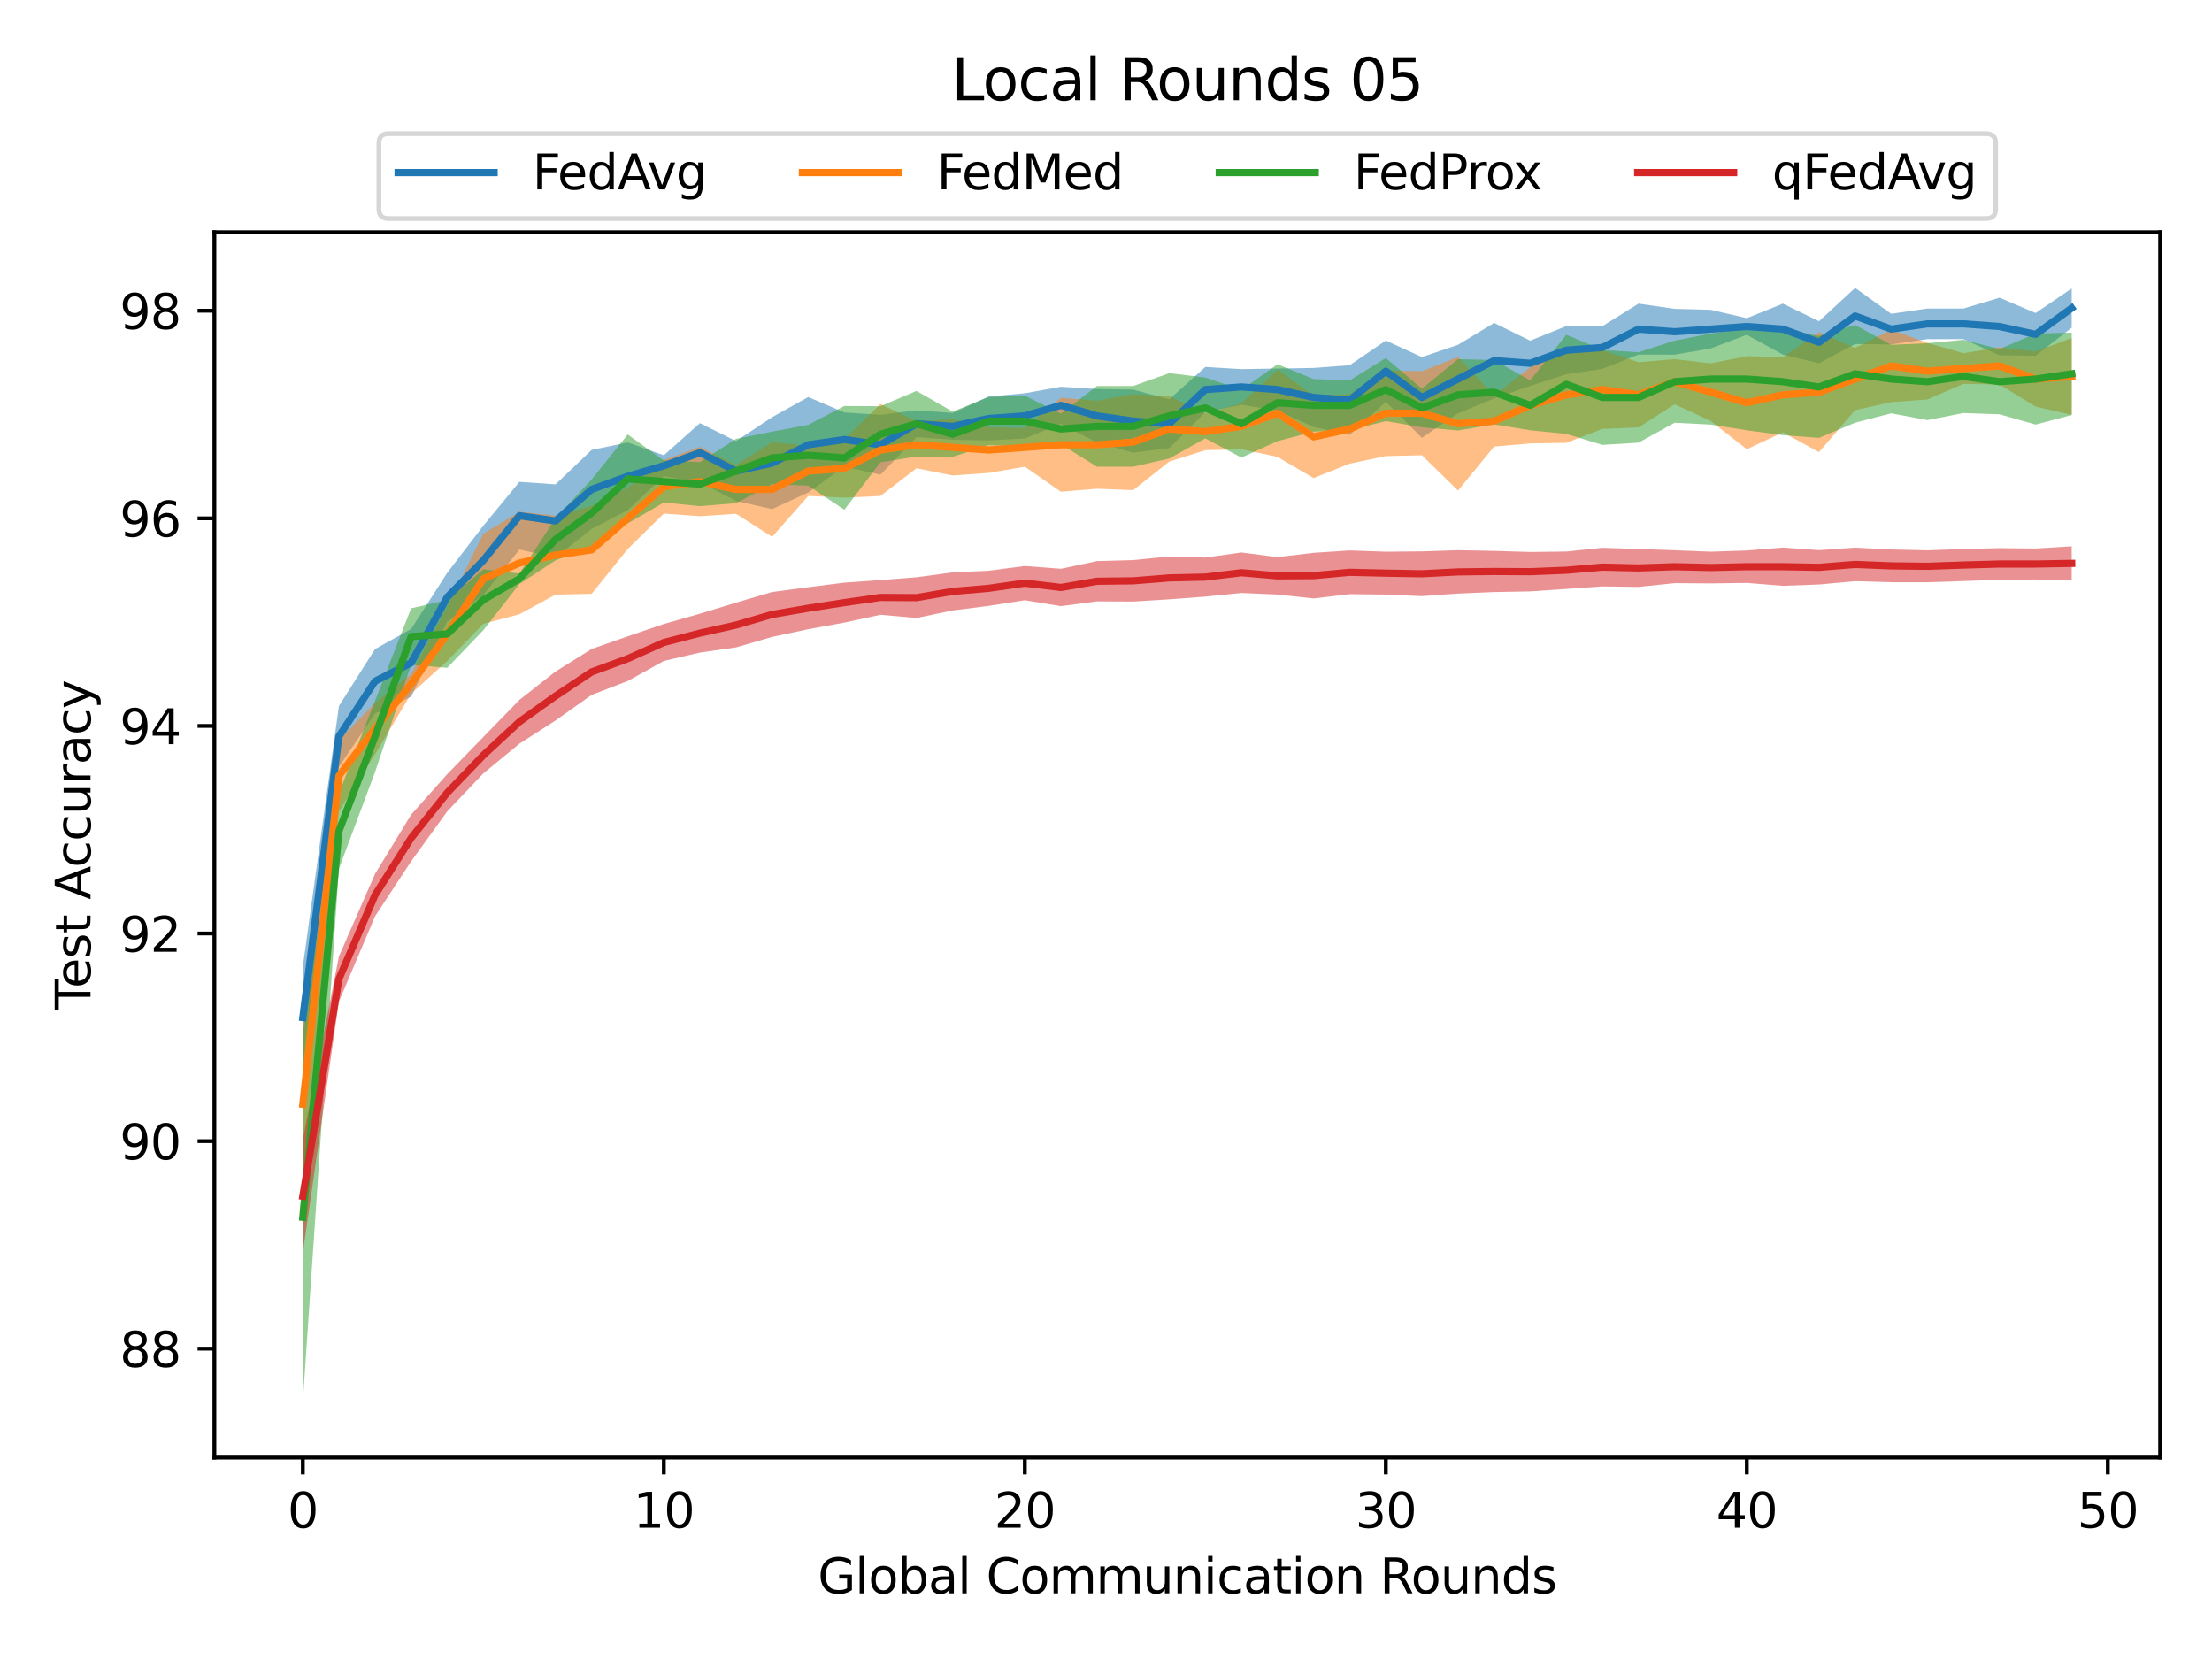 <?xml version="1.0" encoding="utf-8" standalone="no"?>
<!DOCTYPE svg PUBLIC "-//W3C//DTD SVG 1.1//EN"
  "http://www.w3.org/Graphics/SVG/1.1/DTD/svg11.dtd">
<svg height="345.6pt" version="1.1" viewBox="0 0 460.8 345.6" width="460.8pt" xmlns="http://www.w3.org/2000/svg" xmlns:xlink="http://www.w3.org/1999/xlink">
 <defs>
  <style type="text/css">*{stroke-linecap:butt;stroke-linejoin:round;}</style>
 </defs>
 <g id="figure_1">
  <g id="patch_1">
   <path d="M 0 345.6 
L 460.8 345.6 
L 460.8 0 
L 0 0 
z
" style="fill:#ffffff;"/>
  </g>
  <g id="axes_1">
   <g id="patch_2">
    <path d="M 44.66 303.64 
L 450 303.64 
L 450 48.38 
L 44.66 48.38 
z
" style="fill:#ffffff;"/>
   </g>
   <g id="PolyCollection_1">
    <path clip-path="url(#pebcee47c26)" d="M 63.085 201.369 
L 63.085 222.598 
L 70.605 159.748 
L 78.125 148.621 
L 85.645 145.137 
L 93.165 129.476 
L 100.686 123.957 
L 108.206 114.483 
L 115.726 116.149 
L 123.246 110.185 
L 130.767 106.272 
L 138.287 99.219 
L 145.807 100.437 
L 153.327 104.365 
L 160.847 106.058 
L 168.368 102.594 
L 175.888 97.191 
L 183.408 98.891 
L 190.928 91.062 
L 198.449 91.609 
L 205.969 91.756 
L 213.489 91.338 
L 221.009 88.31 
L 228.529 92.211 
L 236.05 94.292 
L 243.57 93.347 
L 251.09 85.864 
L 258.61 84.32 
L 266.131 85.534 
L 273.651 88.941 
L 281.171 90.606 
L 288.691 83.707 
L 296.211 91.206 
L 303.732 86.102 
L 311.252 82.99 
L 318.772 80.39 
L 326.292 77.961 
L 333.813 76.843 
L 341.333 73.872 
L 348.853 73.884 
L 356.373 72.587 
L 363.893 69.748 
L 371.414 73.872 
L 378.934 75.681 
L 386.454 71.672 
L 393.974 71.756 
L 401.495 70.661 
L 409.015 70.661 
L 416.535 74.013 
L 424.055 74.106 
L 431.575 68.282 
L 431.575 60.089 
L 431.575 60.089 
L 424.055 65.212 
L 416.535 62.021 
L 409.015 64.278 
L 401.495 64.278 
L 393.974 65.373 
L 386.454 59.983 
L 378.934 66.922 
L 371.414 63.257 
L 363.893 66.286 
L 356.373 64.542 
L 348.853 64.34 
L 341.333 63.257 
L 333.813 67.949 
L 326.292 67.927 
L 318.772 70.972 
L 311.252 67.277 
L 303.732 71.828 
L 296.211 74.388 
L 288.691 70.939 
L 281.171 76.082 
L 273.651 76.652 
L 266.131 76.775 
L 258.61 76.895 
L 251.09 76.446 
L 243.57 83.194 
L 236.05 81.155 
L 228.529 81.046 
L 221.009 80.568 
L 213.489 81.92 
L 205.969 82.596 
L 198.449 86.027 
L 190.928 85.48 
L 183.408 86.409 
L 175.888 85.919 
L 168.368 82.706 
L 160.847 86.906 
L 153.327 91.883 
L 145.807 88.148 
L 138.287 94.84 
L 130.767 92.166 
L 123.246 93.727 
L 115.726 100.9 
L 108.206 100.377 
L 100.686 109.515 
L 93.165 119.323 
L 85.645 131.032 
L 78.125 135.212 
L 70.605 147.075 
L 63.085 201.369 
z
" style="fill:#1f77b4;fill-opacity:0.5;"/>
   </g>
   <g id="PolyCollection_2">
    <path clip-path="url(#pebcee47c26)" d="M 63.085 208.749 
L 63.085 251.348 
L 70.605 169.048 
L 78.125 157.133 
L 85.645 144.512 
L 93.165 137.699 
L 100.686 129.954 
L 108.206 127.954 
L 115.726 123.87 
L 123.246 123.706 
L 130.767 114.361 
L 138.287 106.991 
L 145.807 107.534 
L 153.327 107.032 
L 160.847 111.84 
L 168.368 103.317 
L 175.888 103.672 
L 183.408 103.321 
L 190.928 97.546 
L 198.449 99.042 
L 205.969 98.517 
L 213.489 97.22 
L 221.009 102.442 
L 228.529 101.81 
L 236.05 102.107 
L 243.57 96.159 
L 251.09 93.784 
L 258.61 93.59 
L 266.131 95.175 
L 273.651 99.594 
L 281.171 96.586 
L 288.691 95.009 
L 296.211 94.84 
L 303.732 102.184 
L 311.252 93.031 
L 318.772 92.372 
L 326.292 92.254 
L 333.813 89.347 
L 341.333 89.043 
L 348.853 84.221 
L 356.373 87.699 
L 363.893 93.592 
L 371.414 90.068 
L 378.934 94.185 
L 386.454 85.442 
L 393.974 83.773 
L 401.495 83.219 
L 409.015 79.967 
L 416.535 80.099 
L 424.055 84.706 
L 431.575 86.425 
L 431.575 70.41 
L 431.575 70.41 
L 424.055 73.224 
L 416.535 72.357 
L 409.015 73.584 
L 401.495 71.427 
L 393.974 68.683 
L 386.454 72.488 
L 378.934 69.219 
L 371.414 74.431 
L 363.893 74.192 
L 356.373 75.706 
L 348.853 74.804 
L 341.333 75.456 
L 333.813 72.962 
L 326.292 72.245 
L 318.772 76.506 
L 311.252 82.416 
L 303.732 74.358 
L 296.211 77.323 
L 288.691 77.153 
L 281.171 82.145 
L 273.651 82.422 
L 266.131 76.987 
L 258.61 84.046 
L 251.09 86.042 
L 243.57 82.573 
L 236.05 82.099 
L 228.529 83.49 
L 221.009 82.858 
L 213.489 89.175 
L 205.969 88.973 
L 198.449 87.353 
L 190.928 87.754 
L 183.408 84.169 
L 175.888 91.481 
L 168.368 92.931 
L 160.847 92.072 
L 153.327 96.88 
L 145.807 93.093 
L 138.287 95.826 
L 130.767 101.594 
L 123.246 105.386 
L 115.726 107.412 
L 108.206 106.612 
L 100.686 111.182 
L 93.165 126.427 
L 85.645 140.416 
L 78.125 146.406 
L 70.605 154.197 
L 63.085 208.749 
z
" style="fill:#ff7f0e;fill-opacity:0.5;"/>
   </g>
   <g id="PolyCollection_3">
    <path clip-path="url(#pebcee47c26)" d="M 63.085 215.136 
L 63.085 292.037 
L 70.605 180.975 
L 78.125 160.837 
L 85.645 138.506 
L 93.165 139.116 
L 100.686 131.283 
L 108.206 121.662 
L 115.726 116.736 
L 123.246 113.893 
L 130.767 109.024 
L 138.287 104.693 
L 145.807 105.441 
L 153.327 104.828 
L 160.847 100.861 
L 168.368 101.176 
L 175.888 106.197 
L 183.408 96.305 
L 190.928 95.108 
L 198.449 95.169 
L 205.969 92.741 
L 213.489 93.031 
L 221.009 92.558 
L 228.529 97.228 
L 236.05 97.228 
L 243.57 95.523 
L 251.09 91.323 
L 258.61 95.324 
L 266.131 91.899 
L 273.651 89.913 
L 281.171 89.632 
L 288.691 87.723 
L 296.211 89.009 
L 303.732 89.675 
L 311.252 88.406 
L 318.772 89.632 
L 326.292 90.388 
L 333.813 92.68 
L 341.333 92.215 
L 348.853 88.063 
L 356.373 88.446 
L 363.893 89.636 
L 371.414 90.65 
L 378.934 91.222 
L 386.454 88.053 
L 393.974 86.102 
L 401.495 87.52 
L 409.015 86.042 
L 416.535 86.306 
L 424.055 88.446 
L 431.575 86.456 
L 431.575 69.285 
L 431.575 69.285 
L 424.055 69.484 
L 416.535 72.719 
L 409.015 70.793 
L 401.495 71.505 
L 393.974 71.828 
L 386.454 67.688 
L 378.934 69.993 
L 371.414 68.374 
L 363.893 68.294 
L 356.373 69.484 
L 348.853 70.962 
L 341.333 73.379 
L 333.813 72.913 
L 326.292 69.731 
L 318.772 79.246 
L 311.252 74.998 
L 303.732 74.824 
L 296.211 80.964 
L 288.691 74.586 
L 281.171 79.246 
L 273.651 78.965 
L 266.131 75.884 
L 258.61 81.218 
L 251.09 78.65 
L 243.57 77.734 
L 236.05 80.409 
L 228.529 80.409 
L 221.009 86.174 
L 213.489 82.416 
L 205.969 82.706 
L 198.449 85.752 
L 190.928 81.434 
L 183.408 84.616 
L 175.888 84.577 
L 168.368 88.503 
L 160.847 89.913 
L 153.327 91.42 
L 145.807 96.281 
L 138.287 95.935 
L 130.767 90.509 
L 123.246 99.872 
L 115.726 107.977 
L 108.206 119.473 
L 100.686 118.61 
L 93.165 125.01 
L 85.645 126.715 
L 78.125 145.986 
L 70.605 165.262 
L 63.085 215.136 
z
" style="fill:#2ca02c;fill-opacity:0.5;"/>
   </g>
   <g id="PolyCollection_4">
    <path clip-path="url(#pebcee47c26)" d="M 63.085 237.41 
L 63.085 261.019 
L 70.605 208.646 
L 78.125 190.885 
L 85.645 179.434 
L 93.165 169.028 
L 100.686 161.113 
L 108.206 154.92 
L 115.726 150.096 
L 123.246 144.761 
L 130.767 141.867 
L 138.287 137.69 
L 145.807 135.941 
L 153.327 134.866 
L 160.847 132.675 
L 168.368 131.073 
L 175.888 129.699 
L 183.408 128.07 
L 190.928 128.74 
L 198.449 127.167 
L 205.969 126.217 
L 213.489 125.035 
L 221.009 126.271 
L 228.529 125.279 
L 236.05 125.317 
L 243.57 124.851 
L 251.09 124.283 
L 258.61 123.528 
L 266.131 123.85 
L 273.651 124.665 
L 281.171 123.773 
L 288.691 123.858 
L 296.211 124.185 
L 303.732 123.651 
L 311.252 123.334 
L 318.772 123.197 
L 326.292 122.683 
L 333.813 122.162 
L 341.333 122.265 
L 348.853 121.477 
L 356.373 121.53 
L 363.893 121.43 
L 371.414 122.037 
L 378.934 121.758 
L 386.454 121.071 
L 393.974 121.289 
L 401.495 121.295 
L 409.015 121.043 
L 416.535 120.793 
L 424.055 120.713 
L 431.575 120.913 
L 431.575 113.81 
L 431.575 113.81 
L 424.055 114.27 
L 416.535 114.189 
L 409.015 114.372 
L 401.495 114.638 
L 393.974 114.471 
L 386.454 114.084 
L 378.934 114.608 
L 371.414 114.07 
L 363.893 114.677 
L 356.373 114.923 
L 348.853 114.63 
L 341.333 114.36 
L 333.813 114.118 
L 326.292 114.894 
L 318.772 114.985 
L 311.252 114.762 
L 303.732 114.618 
L 296.211 114.863 
L 288.691 114.93 
L 281.171 114.669 
L 273.651 115.161 
L 266.131 116.063 
L 258.61 115.087 
L 251.09 116.148 
L 243.57 115.927 
L 236.05 116.671 
L 228.529 116.882 
L 221.009 118.484 
L 213.489 117.905 
L 205.969 118.885 
L 198.449 119.232 
L 190.928 120.254 
L 183.408 120.837 
L 175.888 121.37 
L 168.368 122.331 
L 160.847 123.325 
L 153.327 125.545 
L 145.807 127.843 
L 138.287 129.985 
L 130.767 132.554 
L 123.246 135.196 
L 115.726 139.894 
L 108.206 145.795 
L 100.686 153.526 
L 93.165 161.266 
L 85.645 169.714 
L 78.125 182.048 
L 70.605 199.229 
L 63.085 237.41 
z
" style="fill:#d62728;fill-opacity:0.5;"/>
   </g>
   <g id="matplotlib.axis_1">
    <g id="xtick_1">
     <g id="line2d_1">
      <defs>
       <path d="M 0 0 
L 0 3.5 
" id="m69f1f35aca" style="stroke:#000000;stroke-width:0.8;"/>
      </defs>
      <g>
       <use style="stroke:#000000;stroke-width:0.8;" x="63.085" xlink:href="#m69f1f35aca" y="303.64"/>
      </g>
     </g>
     <g id="text_1">
      <!-- 0 -->
      <g transform="translate(59.903 318.238)scale(0.1 -0.1)">
       <defs>
        <path d="M 2034 4250 
Q 1547 4250 1301 3770 
Q 1056 3291 1056 2328 
Q 1056 1369 1301 889 
Q 1547 409 2034 409 
Q 2525 409 2770 889 
Q 3016 1369 3016 2328 
Q 3016 3291 2770 3770 
Q 2525 4250 2034 4250 
z
M 2034 4750 
Q 2819 4750 3233 4129 
Q 3647 3509 3647 2328 
Q 3647 1150 3233 529 
Q 2819 -91 2034 -91 
Q 1250 -91 836 529 
Q 422 1150 422 2328 
Q 422 3509 836 4129 
Q 1250 4750 2034 4750 
z
" id="DejaVuSans-30" transform="scale(0.016)"/>
       </defs>
       <use xlink:href="#DejaVuSans-30"/>
      </g>
     </g>
    </g>
    <g id="xtick_2">
     <g id="line2d_2">
      <g>
       <use style="stroke:#000000;stroke-width:0.8;" x="138.287" xlink:href="#m69f1f35aca" y="303.64"/>
      </g>
     </g>
     <g id="text_2">
      <!-- 10 -->
      <g transform="translate(131.924 318.238)scale(0.1 -0.1)">
       <defs>
        <path d="M 794 531 
L 1825 531 
L 1825 4091 
L 703 3866 
L 703 4441 
L 1819 4666 
L 2450 4666 
L 2450 531 
L 3481 531 
L 3481 0 
L 794 0 
L 794 531 
z
" id="DejaVuSans-31" transform="scale(0.016)"/>
       </defs>
       <use xlink:href="#DejaVuSans-31"/>
       <use x="63.623" xlink:href="#DejaVuSans-30"/>
      </g>
     </g>
    </g>
    <g id="xtick_3">
     <g id="line2d_3">
      <g>
       <use style="stroke:#000000;stroke-width:0.8;" x="213.489" xlink:href="#m69f1f35aca" y="303.64"/>
      </g>
     </g>
     <g id="text_3">
      <!-- 20 -->
      <g transform="translate(207.126 318.238)scale(0.1 -0.1)">
       <defs>
        <path d="M 1228 531 
L 3431 531 
L 3431 0 
L 469 0 
L 469 531 
Q 828 903 1448 1529 
Q 2069 2156 2228 2338 
Q 2531 2678 2651 2914 
Q 2772 3150 2772 3378 
Q 2772 3750 2511 3984 
Q 2250 4219 1831 4219 
Q 1534 4219 1204 4116 
Q 875 4013 500 3803 
L 500 4441 
Q 881 4594 1212 4672 
Q 1544 4750 1819 4750 
Q 2544 4750 2975 4387 
Q 3406 4025 3406 3419 
Q 3406 3131 3298 2873 
Q 3191 2616 2906 2266 
Q 2828 2175 2409 1742 
Q 1991 1309 1228 531 
z
" id="DejaVuSans-32" transform="scale(0.016)"/>
       </defs>
       <use xlink:href="#DejaVuSans-32"/>
       <use x="63.623" xlink:href="#DejaVuSans-30"/>
      </g>
     </g>
    </g>
    <g id="xtick_4">
     <g id="line2d_4">
      <g>
       <use style="stroke:#000000;stroke-width:0.8;" x="288.691" xlink:href="#m69f1f35aca" y="303.64"/>
      </g>
     </g>
     <g id="text_4">
      <!-- 30 -->
      <g transform="translate(282.329 318.238)scale(0.1 -0.1)">
       <defs>
        <path d="M 2597 2516 
Q 3050 2419 3304 2112 
Q 3559 1806 3559 1356 
Q 3559 666 3084 287 
Q 2609 -91 1734 -91 
Q 1441 -91 1130 -33 
Q 819 25 488 141 
L 488 750 
Q 750 597 1062 519 
Q 1375 441 1716 441 
Q 2309 441 2620 675 
Q 2931 909 2931 1356 
Q 2931 1769 2642 2001 
Q 2353 2234 1838 2234 
L 1294 2234 
L 1294 2753 
L 1863 2753 
Q 2328 2753 2575 2939 
Q 2822 3125 2822 3475 
Q 2822 3834 2567 4026 
Q 2313 4219 1838 4219 
Q 1578 4219 1281 4162 
Q 984 4106 628 3988 
L 628 4550 
Q 988 4650 1302 4700 
Q 1616 4750 1894 4750 
Q 2613 4750 3031 4423 
Q 3450 4097 3450 3541 
Q 3450 3153 3228 2886 
Q 3006 2619 2597 2516 
z
" id="DejaVuSans-33" transform="scale(0.016)"/>
       </defs>
       <use xlink:href="#DejaVuSans-33"/>
       <use x="63.623" xlink:href="#DejaVuSans-30"/>
      </g>
     </g>
    </g>
    <g id="xtick_5">
     <g id="line2d_5">
      <g>
       <use style="stroke:#000000;stroke-width:0.8;" x="363.893" xlink:href="#m69f1f35aca" y="303.64"/>
      </g>
     </g>
     <g id="text_5">
      <!-- 40 -->
      <g transform="translate(357.531 318.238)scale(0.1 -0.1)">
       <defs>
        <path d="M 2419 4116 
L 825 1625 
L 2419 1625 
L 2419 4116 
z
M 2253 4666 
L 3047 4666 
L 3047 1625 
L 3713 1625 
L 3713 1100 
L 3047 1100 
L 3047 0 
L 2419 0 
L 2419 1100 
L 313 1100 
L 313 1709 
L 2253 4666 
z
" id="DejaVuSans-34" transform="scale(0.016)"/>
       </defs>
       <use xlink:href="#DejaVuSans-34"/>
       <use x="63.623" xlink:href="#DejaVuSans-30"/>
      </g>
     </g>
    </g>
    <g id="xtick_6">
     <g id="line2d_6">
      <g>
       <use style="stroke:#000000;stroke-width:0.8;" x="439.096" xlink:href="#m69f1f35aca" y="303.64"/>
      </g>
     </g>
     <g id="text_6">
      <!-- 50 -->
      <g transform="translate(432.733 318.238)scale(0.1 -0.1)">
       <defs>
        <path d="M 691 4666 
L 3169 4666 
L 3169 4134 
L 1269 4134 
L 1269 2991 
Q 1406 3038 1543 3061 
Q 1681 3084 1819 3084 
Q 2600 3084 3056 2656 
Q 3513 2228 3513 1497 
Q 3513 744 3044 326 
Q 2575 -91 1722 -91 
Q 1428 -91 1123 -41 
Q 819 9 494 109 
L 494 744 
Q 775 591 1075 516 
Q 1375 441 1709 441 
Q 2250 441 2565 725 
Q 2881 1009 2881 1497 
Q 2881 1984 2565 2268 
Q 2250 2553 1709 2553 
Q 1456 2553 1204 2497 
Q 953 2441 691 2322 
L 691 4666 
z
" id="DejaVuSans-35" transform="scale(0.016)"/>
       </defs>
       <use xlink:href="#DejaVuSans-35"/>
       <use x="63.623" xlink:href="#DejaVuSans-30"/>
      </g>
     </g>
    </g>
    <g id="text_7">
     <!-- Global Communication Rounds -->
     <g transform="translate(170.368 331.917)scale(0.1 -0.1)">
      <defs>
       <path d="M 3809 666 
L 3809 1919 
L 2778 1919 
L 2778 2438 
L 4434 2438 
L 4434 434 
Q 4069 175 3628 42 
Q 3188 -91 2688 -91 
Q 1594 -91 976 548 
Q 359 1188 359 2328 
Q 359 3472 976 4111 
Q 1594 4750 2688 4750 
Q 3144 4750 3555 4637 
Q 3966 4525 4313 4306 
L 4313 3634 
Q 3963 3931 3569 4081 
Q 3175 4231 2741 4231 
Q 1884 4231 1454 3753 
Q 1025 3275 1025 2328 
Q 1025 1384 1454 906 
Q 1884 428 2741 428 
Q 3075 428 3337 486 
Q 3600 544 3809 666 
z
" id="DejaVuSans-47" transform="scale(0.016)"/>
       <path d="M 603 4863 
L 1178 4863 
L 1178 0 
L 603 0 
L 603 4863 
z
" id="DejaVuSans-6c" transform="scale(0.016)"/>
       <path d="M 1959 3097 
Q 1497 3097 1228 2736 
Q 959 2375 959 1747 
Q 959 1119 1226 758 
Q 1494 397 1959 397 
Q 2419 397 2687 759 
Q 2956 1122 2956 1747 
Q 2956 2369 2687 2733 
Q 2419 3097 1959 3097 
z
M 1959 3584 
Q 2709 3584 3137 3096 
Q 3566 2609 3566 1747 
Q 3566 888 3137 398 
Q 2709 -91 1959 -91 
Q 1206 -91 779 398 
Q 353 888 353 1747 
Q 353 2609 779 3096 
Q 1206 3584 1959 3584 
z
" id="DejaVuSans-6f" transform="scale(0.016)"/>
       <path d="M 3116 1747 
Q 3116 2381 2855 2742 
Q 2594 3103 2138 3103 
Q 1681 3103 1420 2742 
Q 1159 2381 1159 1747 
Q 1159 1113 1420 752 
Q 1681 391 2138 391 
Q 2594 391 2855 752 
Q 3116 1113 3116 1747 
z
M 1159 2969 
Q 1341 3281 1617 3432 
Q 1894 3584 2278 3584 
Q 2916 3584 3314 3078 
Q 3713 2572 3713 1747 
Q 3713 922 3314 415 
Q 2916 -91 2278 -91 
Q 1894 -91 1617 61 
Q 1341 213 1159 525 
L 1159 0 
L 581 0 
L 581 4863 
L 1159 4863 
L 1159 2969 
z
" id="DejaVuSans-62" transform="scale(0.016)"/>
       <path d="M 2194 1759 
Q 1497 1759 1228 1600 
Q 959 1441 959 1056 
Q 959 750 1161 570 
Q 1363 391 1709 391 
Q 2188 391 2477 730 
Q 2766 1069 2766 1631 
L 2766 1759 
L 2194 1759 
z
M 3341 1997 
L 3341 0 
L 2766 0 
L 2766 531 
Q 2569 213 2275 61 
Q 1981 -91 1556 -91 
Q 1019 -91 701 211 
Q 384 513 384 1019 
Q 384 1609 779 1909 
Q 1175 2209 1959 2209 
L 2766 2209 
L 2766 2266 
Q 2766 2663 2505 2880 
Q 2244 3097 1772 3097 
Q 1472 3097 1187 3025 
Q 903 2953 641 2809 
L 641 3341 
Q 956 3463 1253 3523 
Q 1550 3584 1831 3584 
Q 2591 3584 2966 3190 
Q 3341 2797 3341 1997 
z
" id="DejaVuSans-61" transform="scale(0.016)"/>
       <path id="DejaVuSans-20" transform="scale(0.016)"/>
       <path d="M 4122 4306 
L 4122 3641 
Q 3803 3938 3442 4084 
Q 3081 4231 2675 4231 
Q 1875 4231 1450 3742 
Q 1025 3253 1025 2328 
Q 1025 1406 1450 917 
Q 1875 428 2675 428 
Q 3081 428 3442 575 
Q 3803 722 4122 1019 
L 4122 359 
Q 3791 134 3420 21 
Q 3050 -91 2638 -91 
Q 1578 -91 968 557 
Q 359 1206 359 2328 
Q 359 3453 968 4101 
Q 1578 4750 2638 4750 
Q 3056 4750 3426 4639 
Q 3797 4528 4122 4306 
z
" id="DejaVuSans-43" transform="scale(0.016)"/>
       <path d="M 3328 2828 
Q 3544 3216 3844 3400 
Q 4144 3584 4550 3584 
Q 5097 3584 5394 3201 
Q 5691 2819 5691 2113 
L 5691 0 
L 5113 0 
L 5113 2094 
Q 5113 2597 4934 2840 
Q 4756 3084 4391 3084 
Q 3944 3084 3684 2787 
Q 3425 2491 3425 1978 
L 3425 0 
L 2847 0 
L 2847 2094 
Q 2847 2600 2669 2842 
Q 2491 3084 2119 3084 
Q 1678 3084 1418 2786 
Q 1159 2488 1159 1978 
L 1159 0 
L 581 0 
L 581 3500 
L 1159 3500 
L 1159 2956 
Q 1356 3278 1631 3431 
Q 1906 3584 2284 3584 
Q 2666 3584 2933 3390 
Q 3200 3197 3328 2828 
z
" id="DejaVuSans-6d" transform="scale(0.016)"/>
       <path d="M 544 1381 
L 544 3500 
L 1119 3500 
L 1119 1403 
Q 1119 906 1312 657 
Q 1506 409 1894 409 
Q 2359 409 2629 706 
Q 2900 1003 2900 1516 
L 2900 3500 
L 3475 3500 
L 3475 0 
L 2900 0 
L 2900 538 
Q 2691 219 2414 64 
Q 2138 -91 1772 -91 
Q 1169 -91 856 284 
Q 544 659 544 1381 
z
M 1991 3584 
L 1991 3584 
z
" id="DejaVuSans-75" transform="scale(0.016)"/>
       <path d="M 3513 2113 
L 3513 0 
L 2938 0 
L 2938 2094 
Q 2938 2591 2744 2837 
Q 2550 3084 2163 3084 
Q 1697 3084 1428 2787 
Q 1159 2491 1159 1978 
L 1159 0 
L 581 0 
L 581 3500 
L 1159 3500 
L 1159 2956 
Q 1366 3272 1645 3428 
Q 1925 3584 2291 3584 
Q 2894 3584 3203 3211 
Q 3513 2838 3513 2113 
z
" id="DejaVuSans-6e" transform="scale(0.016)"/>
       <path d="M 603 3500 
L 1178 3500 
L 1178 0 
L 603 0 
L 603 3500 
z
M 603 4863 
L 1178 4863 
L 1178 4134 
L 603 4134 
L 603 4863 
z
" id="DejaVuSans-69" transform="scale(0.016)"/>
       <path d="M 3122 3366 
L 3122 2828 
Q 2878 2963 2633 3030 
Q 2388 3097 2138 3097 
Q 1578 3097 1268 2742 
Q 959 2388 959 1747 
Q 959 1106 1268 751 
Q 1578 397 2138 397 
Q 2388 397 2633 464 
Q 2878 531 3122 666 
L 3122 134 
Q 2881 22 2623 -34 
Q 2366 -91 2075 -91 
Q 1284 -91 818 406 
Q 353 903 353 1747 
Q 353 2603 823 3093 
Q 1294 3584 2113 3584 
Q 2378 3584 2631 3529 
Q 2884 3475 3122 3366 
z
" id="DejaVuSans-63" transform="scale(0.016)"/>
       <path d="M 1172 4494 
L 1172 3500 
L 2356 3500 
L 2356 3053 
L 1172 3053 
L 1172 1153 
Q 1172 725 1289 603 
Q 1406 481 1766 481 
L 2356 481 
L 2356 0 
L 1766 0 
Q 1100 0 847 248 
Q 594 497 594 1153 
L 594 3053 
L 172 3053 
L 172 3500 
L 594 3500 
L 594 4494 
L 1172 4494 
z
" id="DejaVuSans-74" transform="scale(0.016)"/>
       <path d="M 2841 2188 
Q 3044 2119 3236 1894 
Q 3428 1669 3622 1275 
L 4263 0 
L 3584 0 
L 2988 1197 
Q 2756 1666 2539 1819 
Q 2322 1972 1947 1972 
L 1259 1972 
L 1259 0 
L 628 0 
L 628 4666 
L 2053 4666 
Q 2853 4666 3247 4331 
Q 3641 3997 3641 3322 
Q 3641 2881 3436 2590 
Q 3231 2300 2841 2188 
z
M 1259 4147 
L 1259 2491 
L 2053 2491 
Q 2509 2491 2742 2702 
Q 2975 2913 2975 3322 
Q 2975 3731 2742 3939 
Q 2509 4147 2053 4147 
L 1259 4147 
z
" id="DejaVuSans-52" transform="scale(0.016)"/>
       <path d="M 2906 2969 
L 2906 4863 
L 3481 4863 
L 3481 0 
L 2906 0 
L 2906 525 
Q 2725 213 2448 61 
Q 2172 -91 1784 -91 
Q 1150 -91 751 415 
Q 353 922 353 1747 
Q 353 2572 751 3078 
Q 1150 3584 1784 3584 
Q 2172 3584 2448 3432 
Q 2725 3281 2906 2969 
z
M 947 1747 
Q 947 1113 1208 752 
Q 1469 391 1925 391 
Q 2381 391 2643 752 
Q 2906 1113 2906 1747 
Q 2906 2381 2643 2742 
Q 2381 3103 1925 3103 
Q 1469 3103 1208 2742 
Q 947 2381 947 1747 
z
" id="DejaVuSans-64" transform="scale(0.016)"/>
       <path d="M 2834 3397 
L 2834 2853 
Q 2591 2978 2328 3040 
Q 2066 3103 1784 3103 
Q 1356 3103 1142 2972 
Q 928 2841 928 2578 
Q 928 2378 1081 2264 
Q 1234 2150 1697 2047 
L 1894 2003 
Q 2506 1872 2764 1633 
Q 3022 1394 3022 966 
Q 3022 478 2636 193 
Q 2250 -91 1575 -91 
Q 1294 -91 989 -36 
Q 684 19 347 128 
L 347 722 
Q 666 556 975 473 
Q 1284 391 1588 391 
Q 1994 391 2212 530 
Q 2431 669 2431 922 
Q 2431 1156 2273 1281 
Q 2116 1406 1581 1522 
L 1381 1569 
Q 847 1681 609 1914 
Q 372 2147 372 2553 
Q 372 3047 722 3315 
Q 1072 3584 1716 3584 
Q 2034 3584 2315 3537 
Q 2597 3491 2834 3397 
z
" id="DejaVuSans-73" transform="scale(0.016)"/>
      </defs>
      <use xlink:href="#DejaVuSans-47"/>
      <use x="77.49" xlink:href="#DejaVuSans-6c"/>
      <use x="105.273" xlink:href="#DejaVuSans-6f"/>
      <use x="166.455" xlink:href="#DejaVuSans-62"/>
      <use x="229.932" xlink:href="#DejaVuSans-61"/>
      <use x="291.211" xlink:href="#DejaVuSans-6c"/>
      <use x="318.994" xlink:href="#DejaVuSans-20"/>
      <use x="350.781" xlink:href="#DejaVuSans-43"/>
      <use x="420.605" xlink:href="#DejaVuSans-6f"/>
      <use x="481.787" xlink:href="#DejaVuSans-6d"/>
      <use x="579.199" xlink:href="#DejaVuSans-6d"/>
      <use x="676.611" xlink:href="#DejaVuSans-75"/>
      <use x="739.99" xlink:href="#DejaVuSans-6e"/>
      <use x="803.369" xlink:href="#DejaVuSans-69"/>
      <use x="831.152" xlink:href="#DejaVuSans-63"/>
      <use x="886.133" xlink:href="#DejaVuSans-61"/>
      <use x="947.412" xlink:href="#DejaVuSans-74"/>
      <use x="986.621" xlink:href="#DejaVuSans-69"/>
      <use x="1014.404" xlink:href="#DejaVuSans-6f"/>
      <use x="1075.586" xlink:href="#DejaVuSans-6e"/>
      <use x="1138.965" xlink:href="#DejaVuSans-20"/>
      <use x="1170.752" xlink:href="#DejaVuSans-52"/>
      <use x="1235.734" xlink:href="#DejaVuSans-6f"/>
      <use x="1296.916" xlink:href="#DejaVuSans-75"/>
      <use x="1360.295" xlink:href="#DejaVuSans-6e"/>
      <use x="1423.674" xlink:href="#DejaVuSans-64"/>
      <use x="1487.15" xlink:href="#DejaVuSans-73"/>
     </g>
    </g>
   </g>
   <g id="matplotlib.axis_2">
    <g id="ytick_1">
     <g id="line2d_7">
      <defs>
       <path d="M 0 0 
L -3.5 0 
" id="m92ba5177f4" style="stroke:#000000;stroke-width:0.8;"/>
      </defs>
      <g>
       <use style="stroke:#000000;stroke-width:0.8;" x="44.66" xlink:href="#m92ba5177f4" y="280.957"/>
      </g>
     </g>
     <g id="text_8">
      <!-- 88 -->
      <g transform="translate(24.935 284.756)scale(0.1 -0.1)">
       <defs>
        <path d="M 2034 2216 
Q 1584 2216 1326 1975 
Q 1069 1734 1069 1313 
Q 1069 891 1326 650 
Q 1584 409 2034 409 
Q 2484 409 2743 651 
Q 3003 894 3003 1313 
Q 3003 1734 2745 1975 
Q 2488 2216 2034 2216 
z
M 1403 2484 
Q 997 2584 770 2862 
Q 544 3141 544 3541 
Q 544 4100 942 4425 
Q 1341 4750 2034 4750 
Q 2731 4750 3128 4425 
Q 3525 4100 3525 3541 
Q 3525 3141 3298 2862 
Q 3072 2584 2669 2484 
Q 3125 2378 3379 2068 
Q 3634 1759 3634 1313 
Q 3634 634 3220 271 
Q 2806 -91 2034 -91 
Q 1263 -91 848 271 
Q 434 634 434 1313 
Q 434 1759 690 2068 
Q 947 2378 1403 2484 
z
M 1172 3481 
Q 1172 3119 1398 2916 
Q 1625 2713 2034 2713 
Q 2441 2713 2670 2916 
Q 2900 3119 2900 3481 
Q 2900 3844 2670 4047 
Q 2441 4250 2034 4250 
Q 1625 4250 1398 4047 
Q 1172 3844 1172 3481 
z
" id="DejaVuSans-38" transform="scale(0.016)"/>
       </defs>
       <use xlink:href="#DejaVuSans-38"/>
       <use x="63.623" xlink:href="#DejaVuSans-38"/>
      </g>
     </g>
    </g>
    <g id="ytick_2">
     <g id="line2d_8">
      <g>
       <use style="stroke:#000000;stroke-width:0.8;" x="44.66" xlink:href="#m92ba5177f4" y="237.712"/>
      </g>
     </g>
     <g id="text_9">
      <!-- 90 -->
      <g transform="translate(24.935 241.511)scale(0.1 -0.1)">
       <defs>
        <path d="M 703 97 
L 703 672 
Q 941 559 1184 500 
Q 1428 441 1663 441 
Q 2288 441 2617 861 
Q 2947 1281 2994 2138 
Q 2813 1869 2534 1725 
Q 2256 1581 1919 1581 
Q 1219 1581 811 2004 
Q 403 2428 403 3163 
Q 403 3881 828 4315 
Q 1253 4750 1959 4750 
Q 2769 4750 3195 4129 
Q 3622 3509 3622 2328 
Q 3622 1225 3098 567 
Q 2575 -91 1691 -91 
Q 1453 -91 1209 -44 
Q 966 3 703 97 
z
M 1959 2075 
Q 2384 2075 2632 2365 
Q 2881 2656 2881 3163 
Q 2881 3666 2632 3958 
Q 2384 4250 1959 4250 
Q 1534 4250 1286 3958 
Q 1038 3666 1038 3163 
Q 1038 2656 1286 2365 
Q 1534 2075 1959 2075 
z
" id="DejaVuSans-39" transform="scale(0.016)"/>
       </defs>
       <use xlink:href="#DejaVuSans-39"/>
       <use x="63.623" xlink:href="#DejaVuSans-30"/>
      </g>
     </g>
    </g>
    <g id="ytick_3">
     <g id="line2d_9">
      <g>
       <use style="stroke:#000000;stroke-width:0.8;" x="44.66" xlink:href="#m92ba5177f4" y="194.467"/>
      </g>
     </g>
     <g id="text_10">
      <!-- 92 -->
      <g transform="translate(24.935 198.266)scale(0.1 -0.1)">
       <use xlink:href="#DejaVuSans-39"/>
       <use x="63.623" xlink:href="#DejaVuSans-32"/>
      </g>
     </g>
    </g>
    <g id="ytick_4">
     <g id="line2d_10">
      <g>
       <use style="stroke:#000000;stroke-width:0.8;" x="44.66" xlink:href="#m92ba5177f4" y="151.222"/>
      </g>
     </g>
     <g id="text_11">
      <!-- 94 -->
      <g transform="translate(24.935 155.021)scale(0.1 -0.1)">
       <use xlink:href="#DejaVuSans-39"/>
       <use x="63.623" xlink:href="#DejaVuSans-34"/>
      </g>
     </g>
    </g>
    <g id="ytick_5">
     <g id="line2d_11">
      <g>
       <use style="stroke:#000000;stroke-width:0.8;" x="44.66" xlink:href="#m92ba5177f4" y="107.977"/>
      </g>
     </g>
     <g id="text_12">
      <!-- 96 -->
      <g transform="translate(24.935 111.777)scale(0.1 -0.1)">
       <defs>
        <path d="M 2113 2584 
Q 1688 2584 1439 2293 
Q 1191 2003 1191 1497 
Q 1191 994 1439 701 
Q 1688 409 2113 409 
Q 2538 409 2786 701 
Q 3034 994 3034 1497 
Q 3034 2003 2786 2293 
Q 2538 2584 2113 2584 
z
M 3366 4563 
L 3366 3988 
Q 3128 4100 2886 4159 
Q 2644 4219 2406 4219 
Q 1781 4219 1451 3797 
Q 1122 3375 1075 2522 
Q 1259 2794 1537 2939 
Q 1816 3084 2150 3084 
Q 2853 3084 3261 2657 
Q 3669 2231 3669 1497 
Q 3669 778 3244 343 
Q 2819 -91 2113 -91 
Q 1303 -91 875 529 
Q 447 1150 447 2328 
Q 447 3434 972 4092 
Q 1497 4750 2381 4750 
Q 2619 4750 2861 4703 
Q 3103 4656 3366 4563 
z
" id="DejaVuSans-36" transform="scale(0.016)"/>
       </defs>
       <use xlink:href="#DejaVuSans-39"/>
       <use x="63.623" xlink:href="#DejaVuSans-36"/>
      </g>
     </g>
    </g>
    <g id="ytick_6">
     <g id="line2d_12">
      <g>
       <use style="stroke:#000000;stroke-width:0.8;" x="44.66" xlink:href="#m92ba5177f4" y="64.733"/>
      </g>
     </g>
     <g id="text_13">
      <!-- 98 -->
      <g transform="translate(24.935 68.532)scale(0.1 -0.1)">
       <use xlink:href="#DejaVuSans-39"/>
       <use x="63.623" xlink:href="#DejaVuSans-38"/>
      </g>
     </g>
    </g>
    <g id="text_14">
     <!-- Test Accuracy -->
     <g transform="translate(18.855 210.273)rotate(-90)scale(0.1 -0.1)">
      <defs>
       <path d="M -19 4666 
L 3928 4666 
L 3928 4134 
L 2272 4134 
L 2272 0 
L 1638 0 
L 1638 4134 
L -19 4134 
L -19 4666 
z
" id="DejaVuSans-54" transform="scale(0.016)"/>
       <path d="M 3597 1894 
L 3597 1613 
L 953 1613 
Q 991 1019 1311 708 
Q 1631 397 2203 397 
Q 2534 397 2845 478 
Q 3156 559 3463 722 
L 3463 178 
Q 3153 47 2828 -22 
Q 2503 -91 2169 -91 
Q 1331 -91 842 396 
Q 353 884 353 1716 
Q 353 2575 817 3079 
Q 1281 3584 2069 3584 
Q 2775 3584 3186 3129 
Q 3597 2675 3597 1894 
z
M 3022 2063 
Q 3016 2534 2758 2815 
Q 2500 3097 2075 3097 
Q 1594 3097 1305 2825 
Q 1016 2553 972 2059 
L 3022 2063 
z
" id="DejaVuSans-65" transform="scale(0.016)"/>
       <path d="M 2188 4044 
L 1331 1722 
L 3047 1722 
L 2188 4044 
z
M 1831 4666 
L 2547 4666 
L 4325 0 
L 3669 0 
L 3244 1197 
L 1141 1197 
L 716 0 
L 50 0 
L 1831 4666 
z
" id="DejaVuSans-41" transform="scale(0.016)"/>
       <path d="M 2631 2963 
Q 2534 3019 2420 3045 
Q 2306 3072 2169 3072 
Q 1681 3072 1420 2755 
Q 1159 2438 1159 1844 
L 1159 0 
L 581 0 
L 581 3500 
L 1159 3500 
L 1159 2956 
Q 1341 3275 1631 3429 
Q 1922 3584 2338 3584 
Q 2397 3584 2469 3576 
Q 2541 3569 2628 3553 
L 2631 2963 
z
" id="DejaVuSans-72" transform="scale(0.016)"/>
       <path d="M 2059 -325 
Q 1816 -950 1584 -1140 
Q 1353 -1331 966 -1331 
L 506 -1331 
L 506 -850 
L 844 -850 
Q 1081 -850 1212 -737 
Q 1344 -625 1503 -206 
L 1606 56 
L 191 3500 
L 800 3500 
L 1894 763 
L 2988 3500 
L 3597 3500 
L 2059 -325 
z
" id="DejaVuSans-79" transform="scale(0.016)"/>
      </defs>
      <use xlink:href="#DejaVuSans-54"/>
      <use x="44.084" xlink:href="#DejaVuSans-65"/>
      <use x="105.607" xlink:href="#DejaVuSans-73"/>
      <use x="157.707" xlink:href="#DejaVuSans-74"/>
      <use x="196.916" xlink:href="#DejaVuSans-20"/>
      <use x="228.703" xlink:href="#DejaVuSans-41"/>
      <use x="295.361" xlink:href="#DejaVuSans-63"/>
      <use x="350.342" xlink:href="#DejaVuSans-63"/>
      <use x="405.322" xlink:href="#DejaVuSans-75"/>
      <use x="468.701" xlink:href="#DejaVuSans-72"/>
      <use x="509.814" xlink:href="#DejaVuSans-61"/>
      <use x="571.094" xlink:href="#DejaVuSans-63"/>
      <use x="626.074" xlink:href="#DejaVuSans-79"/>
     </g>
    </g>
   </g>
   <g id="line2d_13">
    <path clip-path="url(#pebcee47c26)" d="M 63.085 211.984 
L 70.605 153.412 
L 78.125 141.916 
L 85.645 138.084 
L 93.165 124.399 
L 100.686 116.736 
L 108.206 107.43 
L 115.726 108.525 
L 123.246 101.956 
L 130.767 99.219 
L 138.287 97.029 
L 145.807 94.292 
L 153.327 98.124 
L 160.847 96.482 
L 168.368 92.65 
L 175.888 91.555 
L 183.408 92.65 
L 190.928 88.271 
L 198.449 88.818 
L 205.969 87.176 
L 213.489 86.629 
L 221.009 84.439 
L 228.529 86.629 
L 236.05 87.723 
L 243.57 88.271 
L 251.09 81.155 
L 258.61 80.607 
L 266.131 81.155 
L 273.651 82.797 
L 281.171 83.344 
L 288.691 77.323 
L 296.211 82.797 
L 303.732 78.965 
L 311.252 75.133 
L 318.772 75.681 
L 326.292 72.944 
L 333.813 72.396 
L 341.333 68.564 
L 348.853 69.112 
L 356.373 68.564 
L 363.893 68.017 
L 371.414 68.564 
L 378.934 71.301 
L 386.454 65.827 
L 393.974 68.564 
L 401.495 67.47 
L 409.015 67.47 
L 416.535 68.017 
L 424.055 69.659 
L 431.575 64.185 
" style="fill:none;stroke:#1f77b4;stroke-linecap:square;stroke-width:1.5;"/>
   </g>
   <g id="line2d_14">
    <path clip-path="url(#pebcee47c26)" d="M 63.085 230.048 
L 70.605 161.623 
L 78.125 151.77 
L 85.645 142.464 
L 93.165 132.063 
L 100.686 120.568 
L 108.206 117.283 
L 115.726 115.641 
L 123.246 114.546 
L 130.767 107.977 
L 138.287 101.409 
L 145.807 100.314 
L 153.327 101.956 
L 160.847 101.956 
L 168.368 98.124 
L 175.888 97.577 
L 183.408 93.745 
L 190.928 92.65 
L 198.449 93.198 
L 205.969 93.745 
L 213.489 93.198 
L 221.009 92.65 
L 228.529 92.65 
L 236.05 92.103 
L 243.57 89.366 
L 251.09 89.913 
L 258.61 88.818 
L 266.131 86.081 
L 273.651 91.008 
L 281.171 89.366 
L 288.691 86.081 
L 296.211 86.081 
L 303.732 88.271 
L 311.252 87.723 
L 318.772 84.439 
L 326.292 82.249 
L 333.813 81.155 
L 341.333 82.249 
L 348.853 79.512 
L 356.373 81.702 
L 363.893 83.892 
L 371.414 82.249 
L 378.934 81.702 
L 386.454 78.965 
L 393.974 76.228 
L 401.495 77.323 
L 409.015 76.775 
L 416.535 76.228 
L 424.055 78.965 
L 431.575 78.418 
" style="fill:none;stroke:#ff7f0e;stroke-linecap:square;stroke-width:1.5;"/>
   </g>
   <g id="line2d_15">
    <path clip-path="url(#pebcee47c26)" d="M 63.085 253.586 
L 70.605 173.118 
L 78.125 153.412 
L 85.645 132.61 
L 93.165 132.063 
L 100.686 124.947 
L 108.206 120.568 
L 115.726 112.357 
L 123.246 106.883 
L 130.767 99.766 
L 138.287 100.314 
L 145.807 100.861 
L 153.327 98.124 
L 160.847 95.387 
L 168.368 94.84 
L 175.888 95.387 
L 183.408 90.46 
L 190.928 88.271 
L 198.449 90.46 
L 205.969 87.723 
L 213.489 87.723 
L 221.009 89.366 
L 228.529 88.818 
L 236.05 88.818 
L 243.57 86.629 
L 251.09 84.986 
L 258.61 88.271 
L 266.131 83.892 
L 273.651 84.439 
L 281.171 84.439 
L 288.691 81.155 
L 296.211 84.986 
L 303.732 82.249 
L 311.252 81.702 
L 318.772 84.439 
L 326.292 80.06 
L 333.813 82.797 
L 341.333 82.797 
L 348.853 79.512 
L 356.373 78.965 
L 363.893 78.965 
L 371.414 79.512 
L 378.934 80.607 
L 386.454 77.87 
L 393.974 78.965 
L 401.495 79.512 
L 409.015 78.418 
L 416.535 79.512 
L 424.055 78.965 
L 431.575 77.87 
" style="fill:none;stroke:#2ca02c;stroke-linecap:square;stroke-width:1.5;"/>
   </g>
   <g id="line2d_16">
    <path clip-path="url(#pebcee47c26)" d="M 63.085 249.215 
L 70.605 203.938 
L 78.125 186.467 
L 85.645 174.574 
L 93.165 165.147 
L 100.686 157.32 
L 108.206 150.357 
L 115.726 144.995 
L 123.246 139.979 
L 130.767 137.211 
L 138.287 133.838 
L 145.807 131.892 
L 153.327 130.205 
L 160.847 128 
L 168.368 126.702 
L 175.888 125.535 
L 183.408 124.454 
L 190.928 124.497 
L 198.449 123.2 
L 205.969 122.551 
L 213.489 121.47 
L 221.009 122.378 
L 228.529 121.081 
L 236.05 120.994 
L 243.57 120.389 
L 251.09 120.216 
L 258.61 119.308 
L 266.131 119.956 
L 273.651 119.913 
L 281.171 119.221 
L 288.691 119.394 
L 296.211 119.524 
L 303.732 119.135 
L 311.252 119.048 
L 318.772 119.091 
L 326.292 118.789 
L 333.813 118.14 
L 341.333 118.313 
L 348.853 118.053 
L 356.373 118.226 
L 363.893 118.053 
L 371.414 118.053 
L 378.934 118.183 
L 386.454 117.578 
L 393.974 117.88 
L 401.495 117.967 
L 409.015 117.707 
L 416.535 117.491 
L 424.055 117.491 
L 431.575 117.361 
" style="fill:none;stroke:#d62728;stroke-linecap:square;stroke-width:1.5;"/>
   </g>
   <g id="patch_3">
    <path d="M 44.66 303.64 
L 44.66 48.38 
" style="fill:none;stroke:#000000;stroke-linecap:square;stroke-linejoin:miter;stroke-width:0.8;"/>
   </g>
   <g id="patch_4">
    <path d="M 450 303.64 
L 450 48.38 
" style="fill:none;stroke:#000000;stroke-linecap:square;stroke-linejoin:miter;stroke-width:0.8;"/>
   </g>
   <g id="patch_5">
    <path d="M 44.66 303.64 
L 450 303.64 
" style="fill:none;stroke:#000000;stroke-linecap:square;stroke-linejoin:miter;stroke-width:0.8;"/>
   </g>
   <g id="patch_6">
    <path d="M 44.66 48.38 
L 450 48.38 
" style="fill:none;stroke:#000000;stroke-linecap:square;stroke-linejoin:miter;stroke-width:0.8;"/>
   </g>
   <g id="text_15">
    <!-- Local Rounds 05 -->
    <g transform="translate(198.219 20.88)scale(0.12 -0.12)">
     <defs>
      <path d="M 628 4666 
L 1259 4666 
L 1259 531 
L 3531 531 
L 3531 0 
L 628 0 
L 628 4666 
z
" id="DejaVuSans-4c" transform="scale(0.016)"/>
     </defs>
     <use xlink:href="#DejaVuSans-4c"/>
     <use x="53.963" xlink:href="#DejaVuSans-6f"/>
     <use x="115.145" xlink:href="#DejaVuSans-63"/>
     <use x="170.125" xlink:href="#DejaVuSans-61"/>
     <use x="231.404" xlink:href="#DejaVuSans-6c"/>
     <use x="259.188" xlink:href="#DejaVuSans-20"/>
     <use x="290.975" xlink:href="#DejaVuSans-52"/>
     <use x="355.957" xlink:href="#DejaVuSans-6f"/>
     <use x="417.139" xlink:href="#DejaVuSans-75"/>
     <use x="480.518" xlink:href="#DejaVuSans-6e"/>
     <use x="543.896" xlink:href="#DejaVuSans-64"/>
     <use x="607.373" xlink:href="#DejaVuSans-73"/>
     <use x="659.473" xlink:href="#DejaVuSans-20"/>
     <use x="691.26" xlink:href="#DejaVuSans-30"/>
     <use x="754.883" xlink:href="#DejaVuSans-35"/>
    </g>
   </g>
   <g id="legend_1">
    <g id="patch_7">
     <path d="M 80.932 45.532 
L 413.728 45.532 
Q 415.728 45.532 415.728 43.532 
L 415.728 29.854 
Q 415.728 27.854 413.728 27.854 
L 80.932 27.854 
Q 78.932 27.854 78.932 29.854 
L 78.932 43.532 
Q 78.932 45.532 80.932 45.532 
z
" style="fill:#ffffff;opacity:0.8;stroke:#cccccc;stroke-linejoin:miter;"/>
    </g>
    <g id="line2d_17">
     <path d="M 82.932 35.952 
L 102.932 35.952 
" style="fill:none;stroke:#1f77b4;stroke-linecap:square;stroke-width:1.5;"/>
    </g>
    <g id="line2d_18"/>
    <g id="text_16">
     <!-- FedAvg -->
     <g transform="translate(110.932 39.452)scale(0.1 -0.1)">
      <defs>
       <path d="M 628 4666 
L 3309 4666 
L 3309 4134 
L 1259 4134 
L 1259 2759 
L 3109 2759 
L 3109 2228 
L 1259 2228 
L 1259 0 
L 628 0 
L 628 4666 
z
" id="DejaVuSans-46" transform="scale(0.016)"/>
       <path d="M 191 3500 
L 800 3500 
L 1894 563 
L 2988 3500 
L 3597 3500 
L 2284 0 
L 1503 0 
L 191 3500 
z
" id="DejaVuSans-76" transform="scale(0.016)"/>
       <path d="M 2906 1791 
Q 2906 2416 2648 2759 
Q 2391 3103 1925 3103 
Q 1463 3103 1205 2759 
Q 947 2416 947 1791 
Q 947 1169 1205 825 
Q 1463 481 1925 481 
Q 2391 481 2648 825 
Q 2906 1169 2906 1791 
z
M 3481 434 
Q 3481 -459 3084 -895 
Q 2688 -1331 1869 -1331 
Q 1566 -1331 1297 -1286 
Q 1028 -1241 775 -1147 
L 775 -588 
Q 1028 -725 1275 -790 
Q 1522 -856 1778 -856 
Q 2344 -856 2625 -561 
Q 2906 -266 2906 331 
L 2906 616 
Q 2728 306 2450 153 
Q 2172 0 1784 0 
Q 1141 0 747 490 
Q 353 981 353 1791 
Q 353 2603 747 3093 
Q 1141 3584 1784 3584 
Q 2172 3584 2450 3431 
Q 2728 3278 2906 2969 
L 2906 3500 
L 3481 3500 
L 3481 434 
z
" id="DejaVuSans-67" transform="scale(0.016)"/>
      </defs>
      <use xlink:href="#DejaVuSans-46"/>
      <use x="52.02" xlink:href="#DejaVuSans-65"/>
      <use x="113.543" xlink:href="#DejaVuSans-64"/>
      <use x="177.02" xlink:href="#DejaVuSans-41"/>
      <use x="239.553" xlink:href="#DejaVuSans-76"/>
      <use x="298.732" xlink:href="#DejaVuSans-67"/>
     </g>
    </g>
    <g id="line2d_19">
     <path d="M 167.155 35.952 
L 187.155 35.952 
" style="fill:none;stroke:#ff7f0e;stroke-linecap:square;stroke-width:1.5;"/>
    </g>
    <g id="line2d_20"/>
    <g id="text_17">
     <!-- FedMed -->
     <g transform="translate(195.155 39.452)scale(0.1 -0.1)">
      <defs>
       <path d="M 628 4666 
L 1569 4666 
L 2759 1491 
L 3956 4666 
L 4897 4666 
L 4897 0 
L 4281 0 
L 4281 4097 
L 3078 897 
L 2444 897 
L 1241 4097 
L 1241 0 
L 628 0 
L 628 4666 
z
" id="DejaVuSans-4d" transform="scale(0.016)"/>
      </defs>
      <use xlink:href="#DejaVuSans-46"/>
      <use x="52.02" xlink:href="#DejaVuSans-65"/>
      <use x="113.543" xlink:href="#DejaVuSans-64"/>
      <use x="177.02" xlink:href="#DejaVuSans-4d"/>
      <use x="263.299" xlink:href="#DejaVuSans-65"/>
      <use x="324.822" xlink:href="#DejaVuSans-64"/>
     </g>
    </g>
    <g id="line2d_21">
     <path d="M 253.988 35.952 
L 273.988 35.952 
" style="fill:none;stroke:#2ca02c;stroke-linecap:square;stroke-width:1.5;"/>
    </g>
    <g id="line2d_22"/>
    <g id="text_18">
     <!-- FedProx -->
     <g transform="translate(281.988 39.452)scale(0.1 -0.1)">
      <defs>
       <path d="M 1259 4147 
L 1259 2394 
L 2053 2394 
Q 2494 2394 2734 2622 
Q 2975 2850 2975 3272 
Q 2975 3691 2734 3919 
Q 2494 4147 2053 4147 
L 1259 4147 
z
M 628 4666 
L 2053 4666 
Q 2838 4666 3239 4311 
Q 3641 3956 3641 3272 
Q 3641 2581 3239 2228 
Q 2838 1875 2053 1875 
L 1259 1875 
L 1259 0 
L 628 0 
L 628 4666 
z
" id="DejaVuSans-50" transform="scale(0.016)"/>
       <path d="M 3513 3500 
L 2247 1797 
L 3578 0 
L 2900 0 
L 1881 1375 
L 863 0 
L 184 0 
L 1544 1831 
L 300 3500 
L 978 3500 
L 1906 2253 
L 2834 3500 
L 3513 3500 
z
" id="DejaVuSans-78" transform="scale(0.016)"/>
      </defs>
      <use xlink:href="#DejaVuSans-46"/>
      <use x="52.02" xlink:href="#DejaVuSans-65"/>
      <use x="113.543" xlink:href="#DejaVuSans-64"/>
      <use x="177.02" xlink:href="#DejaVuSans-50"/>
      <use x="235.572" xlink:href="#DejaVuSans-72"/>
      <use x="274.436" xlink:href="#DejaVuSans-6f"/>
      <use x="332.492" xlink:href="#DejaVuSans-78"/>
     </g>
    </g>
    <g id="line2d_23">
     <path d="M 341.157 35.952 
L 361.157 35.952 
" style="fill:none;stroke:#d62728;stroke-linecap:square;stroke-width:1.5;"/>
    </g>
    <g id="line2d_24"/>
    <g id="text_19">
     <!-- qFedAvg -->
     <g transform="translate(369.157 39.452)scale(0.1 -0.1)">
      <defs>
       <path d="M 947 1747 
Q 947 1113 1208 752 
Q 1469 391 1925 391 
Q 2381 391 2643 752 
Q 2906 1113 2906 1747 
Q 2906 2381 2643 2742 
Q 2381 3103 1925 3103 
Q 1469 3103 1208 2742 
Q 947 2381 947 1747 
z
M 2906 525 
Q 2725 213 2448 61 
Q 2172 -91 1784 -91 
Q 1150 -91 751 415 
Q 353 922 353 1747 
Q 353 2572 751 3078 
Q 1150 3584 1784 3584 
Q 2172 3584 2448 3432 
Q 2725 3281 2906 2969 
L 2906 3500 
L 3481 3500 
L 3481 -1331 
L 2906 -1331 
L 2906 525 
z
" id="DejaVuSans-71" transform="scale(0.016)"/>
      </defs>
      <use xlink:href="#DejaVuSans-71"/>
      <use x="63.477" xlink:href="#DejaVuSans-46"/>
      <use x="115.496" xlink:href="#DejaVuSans-65"/>
      <use x="177.02" xlink:href="#DejaVuSans-64"/>
      <use x="240.496" xlink:href="#DejaVuSans-41"/>
      <use x="303.029" xlink:href="#DejaVuSans-76"/>
      <use x="362.209" xlink:href="#DejaVuSans-67"/>
     </g>
    </g>
   </g>
  </g>
 </g>
 <defs>
  <clipPath id="pebcee47c26">
   <rect height="255.26" width="405.34" x="44.66" y="48.38"/>
  </clipPath>
 </defs>
</svg>
